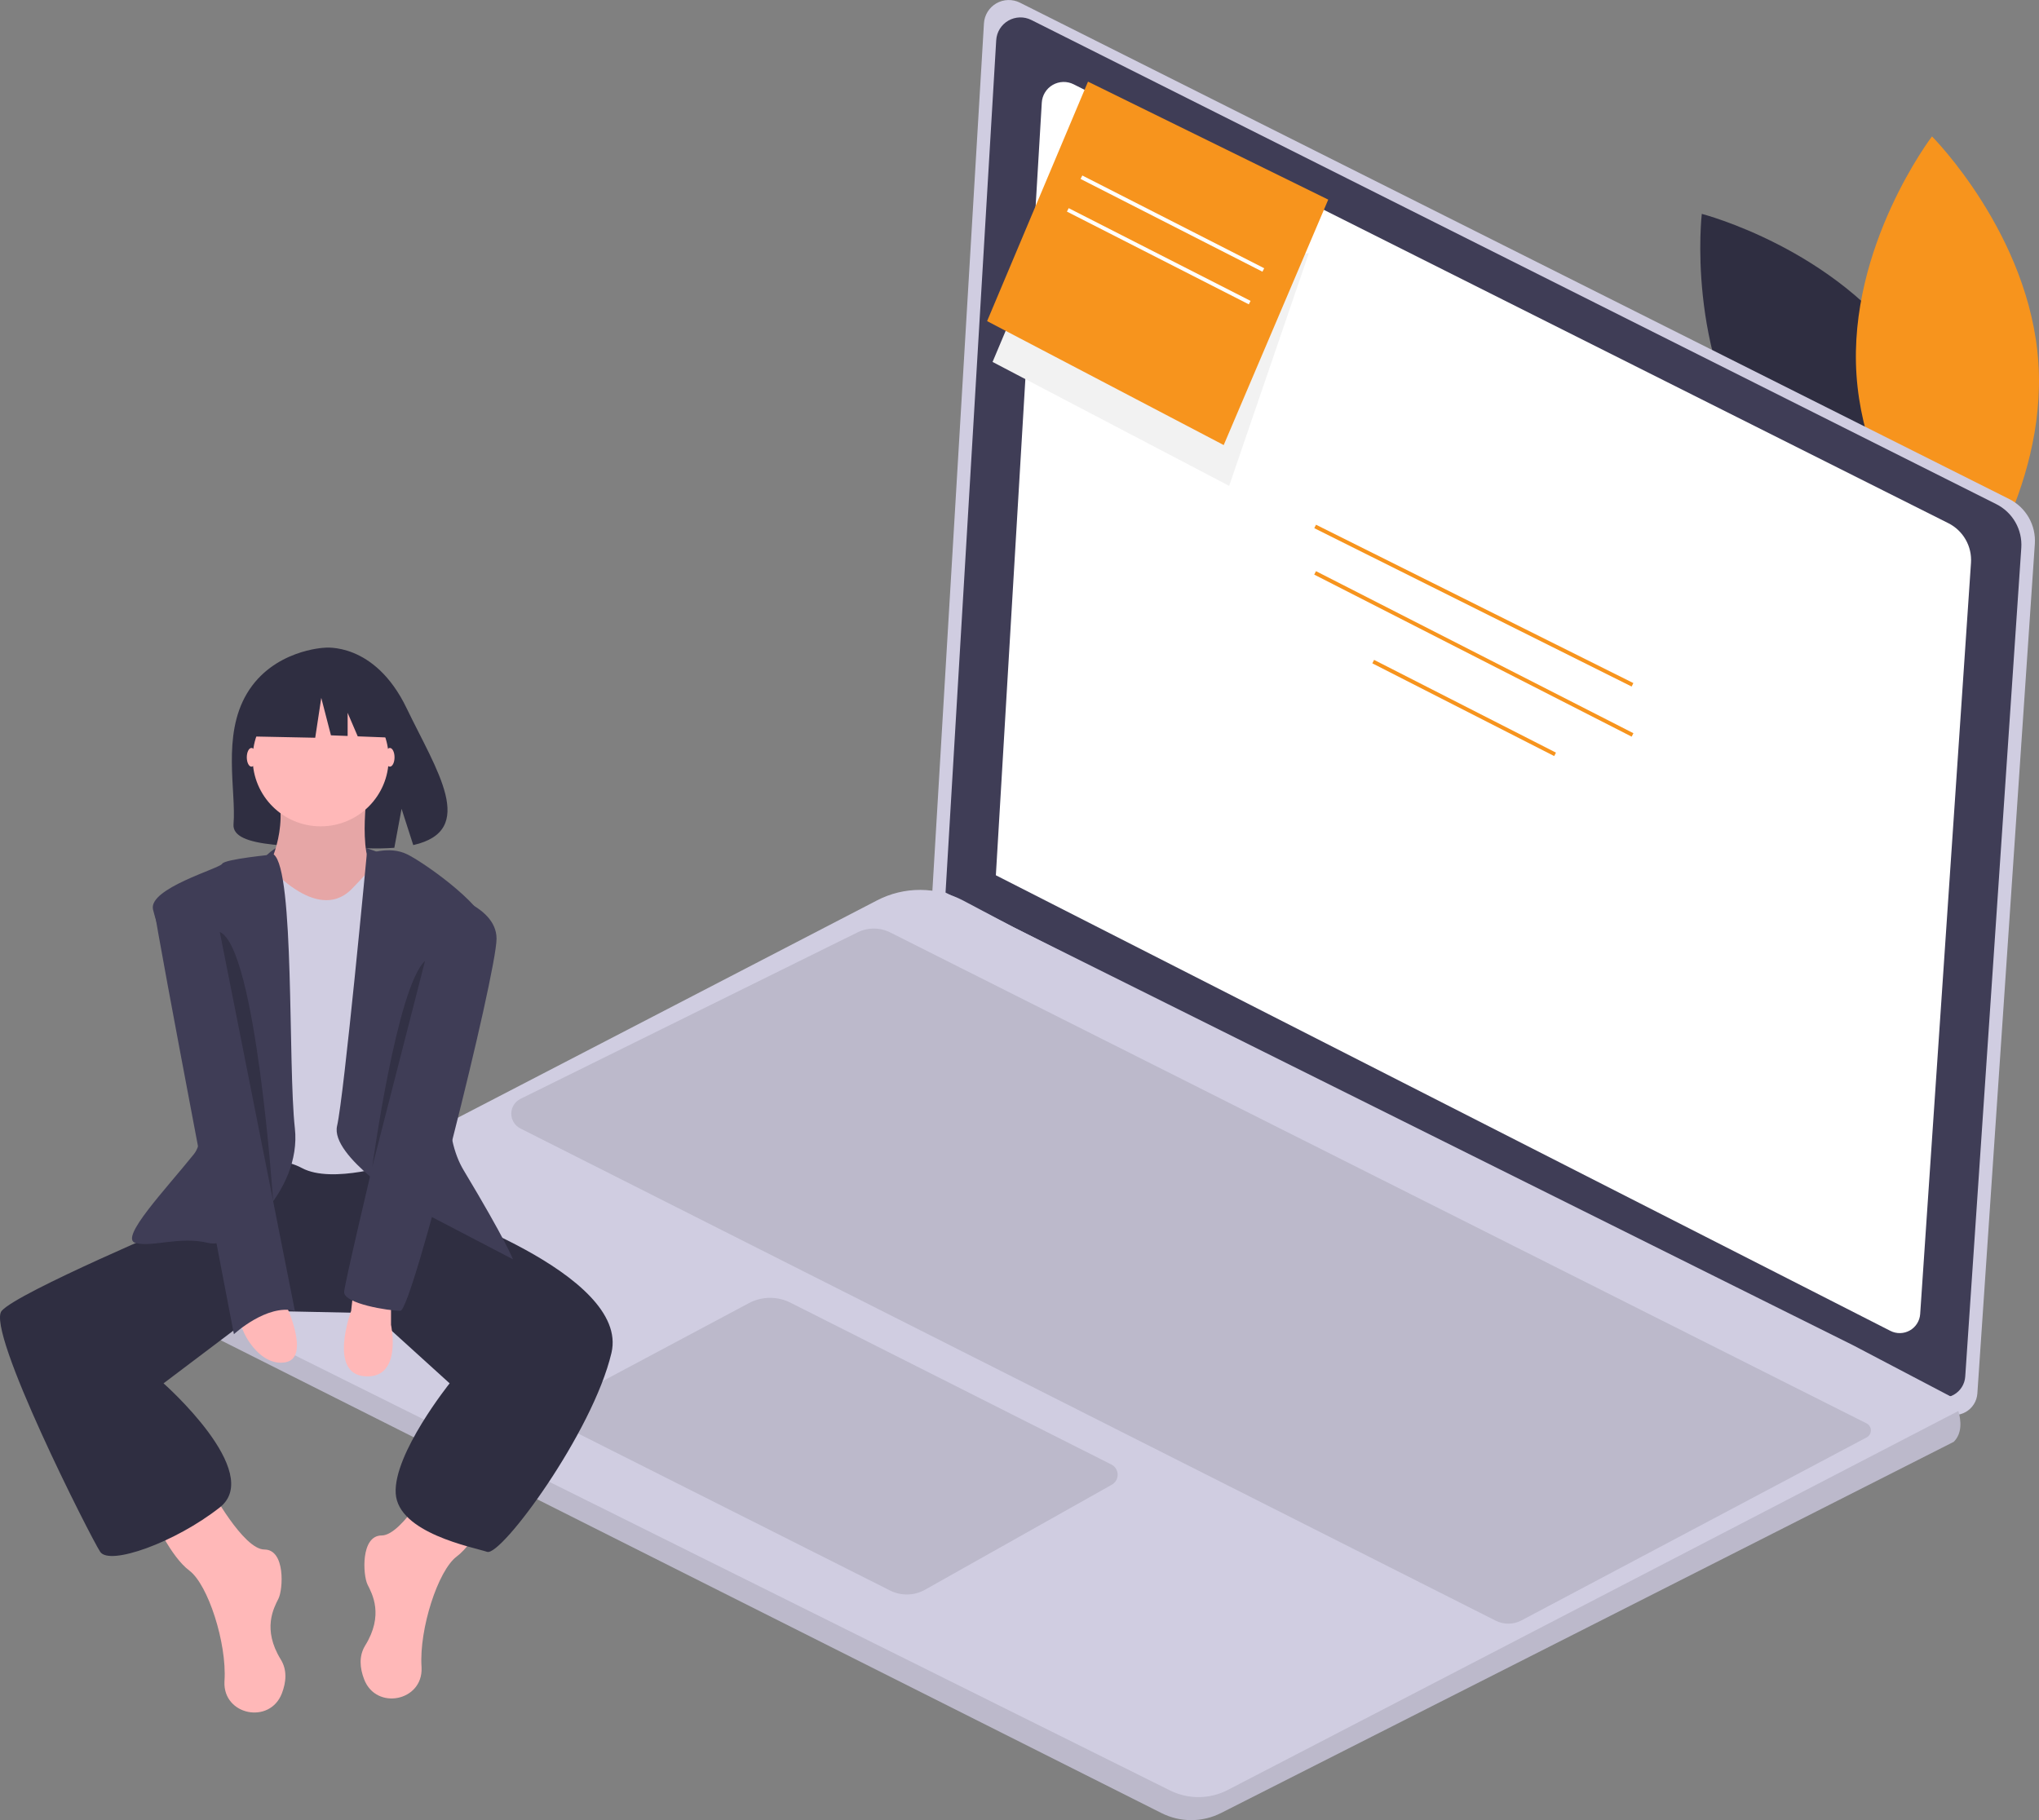<svg width="560" height="500" viewBox="0 0 560 500" fill="none" xmlns="http://www.w3.org/2000/svg">
<rect x="0" y="0" width="560" height="500" fill="#808080" stroke="none"/>
<path d="M524.271 97.396C544.282 126.54 539.854 164.293 539.854 164.293C539.854 164.293 502.982 154.796 482.971 125.652C462.96 96.508 467.388 58.754 467.388 58.754C467.388 58.754 504.26 68.252 524.271 97.396Z" fill="#2F2E41"/>
<path d="M509.873 102.961C512.214 138.215 539.093 165.142 539.093 165.142C539.093 165.142 562.175 134.909 559.833 99.654C557.492 64.4 530.613 37.473 530.613 37.473C530.613 37.473 507.531 67.706 509.873 102.961Z" fill="#F7941D"/>
<path d="M280.125 0.734L551.809 137.082C554.068 138.215 555.942 139.989 557.195 142.181C558.449 144.373 559.027 146.885 558.857 149.403L543.072 382.795C543.001 383.842 542.672 384.855 542.113 385.744C541.555 386.633 540.784 387.369 539.871 387.889C538.957 388.408 537.93 388.693 536.879 388.719C535.828 388.745 534.787 388.511 533.849 388.038L255.97 246.477L270.236 6.424C270.303 5.296 270.649 4.203 271.244 3.242C271.839 2.281 272.664 1.483 273.644 0.919C274.625 0.354 275.73 0.042 276.862 0.01C277.993 -0.022 279.114 0.227 280.125 0.734Z" fill="#D0CDE1"/>
<path d="M283.252 5.49L548.263 138.489C550.466 139.594 552.294 141.325 553.517 143.463C554.74 145.601 555.303 148.051 555.137 150.507L539.74 378.167C539.671 379.188 539.35 380.176 538.805 381.043C538.26 381.91 537.509 382.629 536.618 383.135C535.727 383.642 534.724 383.92 533.699 383.945C532.674 383.971 531.659 383.742 530.744 383.281L259.69 245.197L273.606 11.04C273.671 9.94 274.009 8.873 274.589 7.936C275.17 6.999 275.974 6.22 276.93 5.67C277.887 5.12 278.965 4.815 280.069 4.784C281.172 4.753 282.266 4.995 283.252 5.49Z" fill="#3F3D56"/>
<path d="M294.866 23.155L535.091 143.715C537.088 144.717 538.745 146.285 539.853 148.223C540.961 150.161 541.472 152.383 541.322 154.609L527.365 360.976C527.302 361.902 527.011 362.797 526.517 363.583C526.023 364.369 525.342 365.021 524.535 365.48C523.727 365.939 522.818 366.191 521.889 366.214C520.96 366.237 520.04 366.03 519.21 365.612L273.508 240.442L286.122 28.186C286.181 27.189 286.488 26.222 287.014 25.373C287.54 24.523 288.269 23.817 289.136 23.319C290.003 22.82 290.98 22.544 291.98 22.515C292.981 22.487 293.972 22.707 294.866 23.155Z" fill="white"/>
<path d="M46.991 361.32L319.022 498.073C321.553 499.344 324.348 500.004 327.182 500C330.016 499.996 332.809 499.329 335.337 498.052L536.579 396.079C538.938 393.723 538.609 390.232 537.854 387.612C537.488 386.343 536.989 385.116 536.366 383.951L508.943 369.553L278.376 254.721L264.601 247.421C260.954 245.493 256.893 244.478 252.766 244.461C248.64 244.444 244.571 245.427 240.908 247.326L46.906 347.919C45.671 348.557 44.638 349.522 43.919 350.709C43.2 351.896 42.825 353.259 42.833 354.646C42.842 356.033 43.235 357.39 43.969 358.568C44.703 359.746 45.748 360.699 46.991 361.32Z" fill="#D0CDE1"/>
<path opacity="0.1" d="M46.991 361.32L319.022 498.073C321.553 499.344 324.348 500.004 327.182 500C330.016 499.996 332.809 499.329 335.337 498.052L536.578 396.078C538.938 393.723 538.609 390.232 537.854 387.612L337.214 491.712C334.766 492.983 332.051 493.657 329.292 493.681C326.533 493.704 323.808 493.076 321.338 491.848L42.93 353.394C42.669 354.975 42.922 356.598 43.653 358.025C44.383 359.451 45.553 360.606 46.991 361.32Z" fill="black"/>
<path opacity="0.1" d="M305.192 402.294L217.094 357.855C215.32 356.96 213.357 356.505 211.37 356.528C209.383 356.55 207.43 357.05 205.678 357.985L154.572 385.239C153.981 385.554 153.489 386.025 153.148 386.6C152.807 387.175 152.631 387.833 152.639 388.501C152.647 389.169 152.838 389.822 153.193 390.389C153.547 390.956 154.05 391.415 154.648 391.716L244.473 436.931C245.964 437.682 247.618 438.054 249.288 438.016C250.958 437.978 252.593 437.529 254.048 436.711L305.358 407.856C305.858 407.575 306.272 407.162 306.554 406.663C306.836 406.164 306.976 405.598 306.959 405.025C306.942 404.452 306.768 403.895 306.457 403.413C306.145 402.932 305.708 402.545 305.192 402.294Z" fill="black"/>
<path opacity="0.1" d="M512.675 394.862L417.874 445.135C416.783 445.713 415.569 446.022 414.334 446.034C413.099 446.046 411.879 445.762 410.776 445.206L142.922 309.994C142.168 309.613 141.534 309.03 141.093 308.31C140.651 307.59 140.419 306.761 140.423 305.917C140.427 305.073 140.666 304.246 141.113 303.53C141.561 302.814 142.2 302.236 142.958 301.862L235.533 256.124C236.928 255.434 238.465 255.078 240.022 255.084C241.579 255.089 243.113 255.456 244.503 256.155L512.633 391.01C512.989 391.188 513.289 391.462 513.5 391.799C513.71 392.137 513.824 392.525 513.828 392.923C513.833 393.321 513.727 393.712 513.524 394.054C513.321 394.396 513.027 394.675 512.675 394.862Z" fill="black"/>
<path d="M361.436 144.146L360.96 145.095L448.119 188.596L448.595 187.647L361.436 144.146Z" fill="#F7941D"/>
<path d="M361.428 156.903L360.944 157.847L448.127 202.363L448.61 201.42L361.428 156.903Z" fill="#F7941D"/>
<path d="M377.387 181.276L376.903 182.221L426.853 207.699L427.337 206.754L377.387 181.276Z" fill="#F7941D"/>
<path d="M104.493 234.396C104.493 234.396 83.238 225.151 73.255 234.917C63.272 244.682 99.984 241.468 104.493 234.396Z" fill="#3F3D56"/>
<path d="M67.792 190.552C74.935 178.505 89.066 177.943 89.066 177.943C89.066 177.943 102.836 176.186 111.669 194.534C119.902 211.636 131.266 228.148 113.498 232.151L110.289 222.18L108.302 232.894C105.772 233.075 103.234 233.118 100.7 233.023C81.673 232.41 63.552 233.203 64.136 226.387C64.911 217.327 60.919 202.144 67.792 190.552Z" fill="#2F2E41"/>
<path d="M57.797 408.947C57.797 408.947 66.814 425.663 72.611 425.663C78.408 425.663 77.764 436.592 76.475 439.164C75.187 441.736 71.967 447.522 77.12 455.88C78.919 458.799 78.597 462.111 77.416 465.184C74.107 473.796 61.235 471.187 61.645 461.973C61.65 461.871 61.656 461.769 61.662 461.666C62.306 451.379 57.154 435.306 52.001 431.449C46.848 427.592 42.34 417.305 42.34 417.305L57.797 408.947Z" fill="#FFB8B8"/>
<path d="M119.628 405.09C119.628 405.09 110.611 421.805 104.815 421.805C99.018 421.805 99.662 432.735 100.95 435.306C102.238 437.878 105.459 443.664 100.306 452.022C98.506 454.942 98.828 458.253 100.009 461.327C103.318 469.939 116.191 467.33 115.78 458.115C115.776 458.014 115.77 457.911 115.764 457.808C115.12 447.522 120.272 431.449 125.425 427.591C130.577 423.734 135.086 413.447 135.086 413.447L119.628 405.09Z" fill="#FFB8B8"/>
<path d="M112.543 322.796L116.408 331.154C116.408 331.154 173.086 349.799 167.933 371.658C162.781 393.517 137.662 427.591 133.798 426.306C129.933 425.02 109.323 421.162 108.679 410.233C108.035 399.303 123.493 380.016 123.493 380.016L102.238 360.728L71.31 360.085L44.916 380.016C44.916 380.016 72.611 404.447 60.374 414.09C48.136 423.734 30.102 430.163 27.526 426.306C24.95 422.448 -4.033 365.229 0.475 360.085C4.984 354.942 50.713 335.655 50.713 335.655L62.95 318.296L110.611 315.724L112.543 322.796Z" fill="#2F2E41"/>
<path d="M100.95 216.716C100.95 216.716 97.73 237.932 104.171 240.504C110.611 243.075 91.289 254.005 91.289 254.005H80.34L73.255 239.218C73.255 239.218 79.696 227.645 75.832 216.716C71.967 205.786 100.95 216.716 100.95 216.716Z" fill="#FFB8B8"/>
<path opacity="0.1" d="M100.95 216.716C100.95 216.716 97.73 237.932 104.171 240.504C110.611 243.075 91.289 254.005 91.289 254.005H80.34L73.255 239.218C73.255 239.218 79.696 227.645 75.832 216.716C71.967 205.786 100.95 216.716 100.95 216.716Z" fill="black"/>
<path d="M105.459 234.717C105.459 234.717 98.374 242.432 97.086 243.718C95.798 245.004 90.001 252.076 77.764 241.789C65.526 231.503 64.238 243.718 64.238 243.718V320.868C64.238 320.868 74.543 316.367 82.916 320.868C91.289 325.368 108.679 319.582 108.679 319.582L111.899 239.861L105.459 234.717Z" fill="#D0CDE1"/>
<path d="M100.728 234.717C100.728 234.717 106.747 232.146 111.899 234.717C117.052 237.289 135.086 250.147 133.798 255.933C132.51 261.72 115.764 302.223 127.357 321.511C138.95 340.798 140.882 345.941 140.882 345.941L112.543 331.154C112.543 331.154 90.645 317.653 92.577 309.295C94.51 300.937 100.728 234.717 100.728 234.717Z" fill="#3F3D56"/>
<path d="M75.18 234.717C75.18 234.717 61.662 236.003 61.018 237.289C60.374 238.575 40.73 244.04 42.018 249.826C43.306 255.612 61.018 307.367 53.289 317.01C45.56 326.654 32.679 340.155 37.187 341.441C41.696 342.727 49.425 339.512 57.153 341.441C64.882 343.37 82.916 327.297 80.984 309.938C79.052 292.58 80.969 239.218 75.18 234.717Z" fill="#3F3D56"/>
<path d="M107.391 357.514V363.943C107.391 363.943 110.611 378.73 100.306 378.087C90.001 377.444 96.442 360.086 96.442 360.086L97.086 354.299L107.391 357.514Z" fill="#FFB8B8"/>
<path d="M78.408 358.157C78.408 358.157 85.493 372.944 78.408 374.23C71.323 375.515 66.17 365.872 66.17 363.3C66.17 360.728 78.408 358.157 78.408 358.157Z" fill="#FFB8B8"/>
<path d="M69.069 210.608C69.78 210.608 70.357 209.457 70.357 208.036C70.357 206.616 69.78 205.465 69.069 205.465C68.357 205.465 67.781 206.616 67.781 208.036C67.781 209.457 68.357 210.608 69.069 210.608Z" fill="#FFB8B8"/>
<path d="M107.069 210.608C107.78 210.608 108.357 209.457 108.357 208.036C108.357 206.616 107.78 205.465 107.069 205.465C106.357 205.465 105.781 206.616 105.781 208.036C105.781 209.457 106.357 210.608 107.069 210.608Z" fill="#FFB8B8"/>
<path d="M57.797 243.075C57.797 243.075 41.696 243.075 42.34 249.504C42.984 255.933 64.238 366.515 64.238 366.515C64.238 366.515 73.255 358.157 80.984 360.085L57.797 243.075Z" fill="#3F3D56"/>
<path d="M120.272 245.004C120.272 245.004 136.374 248.218 136.374 257.862C136.374 267.506 113.187 360.085 109.967 360.085C106.747 360.085 94.51 358.157 94.51 354.942C94.51 351.728 120.272 245.004 120.272 245.004Z" fill="#3F3D56"/>
<path opacity="0.2" d="M116.73 263.97L102.238 320.541C102.238 320.541 109.001 271.042 116.73 263.97Z" fill="black"/>
<path opacity="0.2" d="M60.363 256.021L75.019 329.984C75.019 329.984 70.335 260.288 60.363 256.021Z" fill="black"/>
<path d="M88.069 227.002C98.384 227.002 106.747 218.655 106.747 208.358C106.747 198.061 98.384 189.713 88.069 189.713C77.753 189.713 69.391 198.061 69.391 208.358C69.391 218.655 77.753 227.002 88.069 227.002Z" fill="#FFB8B8"/>
<path d="M70.95 189.39L84.911 182.091L104.19 185.077L108.179 202.663L98.25 202.282L95.476 195.821V202.175L90.894 202L88.235 191.713L86.573 202.663L70.285 202.331L70.95 189.39Z" fill="#2F2E41"/>
<path d="M280.3 81.149L272.602 99.426L337.583 133.474L359.475 69.523" fill="#F2F2F2"/>
<path d="M336.085 122.26L364.791 54.835L298.813 22.427L271.104 88.212L336.085 122.26Z" fill="#F7941D"/>
<path d="M297.254 48.21L296.77 49.155L346.721 74.632L347.204 73.688L297.254 48.21Z" fill="white"/>
<path d="M293.509 57.181L293.026 58.126L342.976 83.603L343.46 82.658L293.509 57.181Z" fill="white"/>
</svg>
